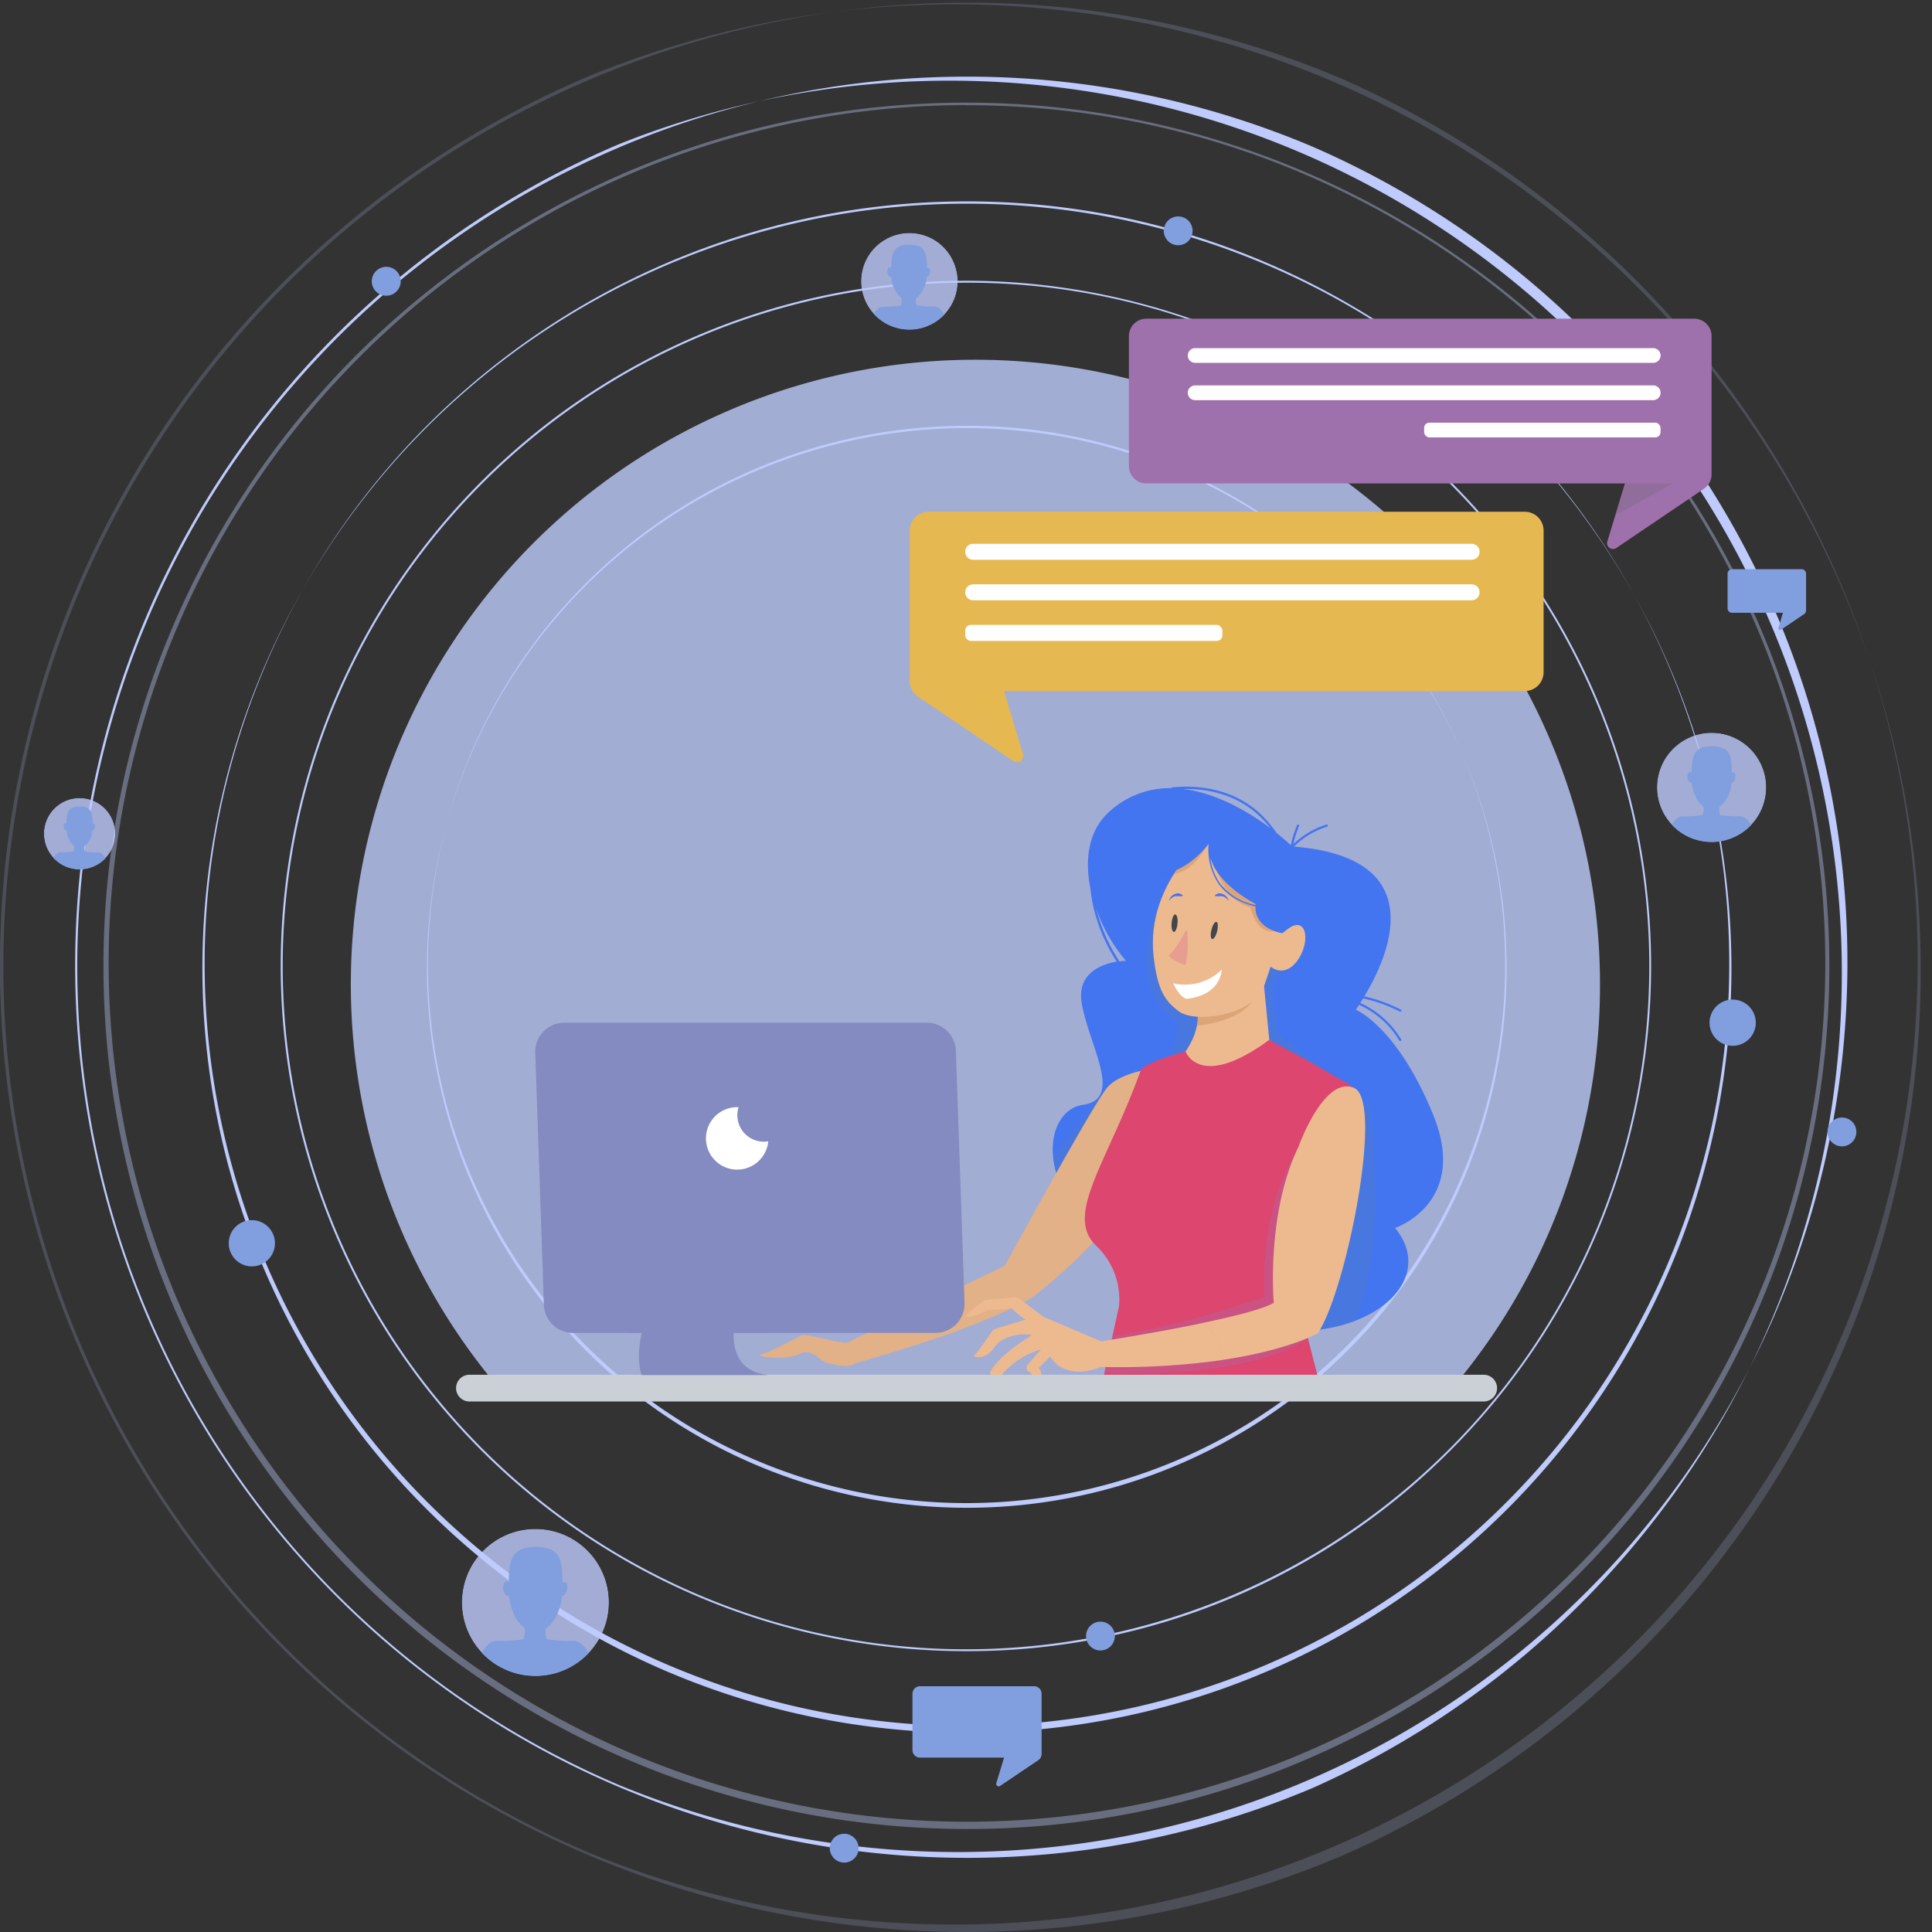 <svg xmlns="http://www.w3.org/2000/svg" xmlns:xlink="http://www.w3.org/1999/xlink" viewBox="0 0 433.06 433.06"><rect x="0" y="0" width="433.06" height="433.06" fill="#333333" stroke="none"/><defs><style>.cls-1{fill:none;}.cls-2{fill:#9f71ac;}.cls-3,.cls-40{fill:#e6b851;}.cls-23,.cls-4{fill:#4375f1;}.cls-25,.cls-5{fill:#e2b187;}.cls-6{fill:#edba8f;}.cls-7{fill:#dc466f;}.cls-36,.cls-8{fill:#838bc0;}.cls-9{isolation:isolate;}.cls-10,.cls-20{fill:#becbfc;}.cls-11{opacity:0.38;}.cls-12{opacity:0.18;}.cls-13{clip-path:url(#clip-path);}.cls-14,.cls-20{opacity:0.8;}.cls-15{fill:#4375fa;}.cls-16{fill:#819fde;}.cls-17{clip-path:url(#clip-path-2);}.cls-18{clip-path:url(#clip-path-3);}.cls-19{clip-path:url(#clip-path-4);}.cls-21{clip-path:url(#clip-path-5);}.cls-22{fill:#507cc7;opacity:0.4;}.cls-22,.cls-23,.cls-25,.cls-27,.cls-29,.cls-36,.cls-38,.cls-40{mix-blend-mode:multiply;}.cls-23{opacity:0.5;}.cls-24{clip-path:url(#clip-path-6);}.cls-25,.cls-29{opacity:0.31;}.cls-26{clip-path:url(#clip-path-7);}.cls-27{fill:#af703f;opacity:0.28;}.cls-28{clip-path:url(#clip-path-8);}.cls-29{fill:#a172ae;}.cls-30{clip-path:url(#clip-path-9);}.cls-31{fill:#43464a;}.cls-32{fill:#fff;}.cls-33{fill:#e79d90;}.cls-34{fill:#cbcfd6;}.cls-35{clip-path:url(#clip-path-10);}.cls-36{opacity:0.61;}.cls-37{clip-path:url(#clip-path-11);}.cls-38{fill:#606060;}.cls-38,.cls-40{opacity:0.22;}.cls-39{clip-path:url(#clip-path-12);}</style><clipPath id="clip-path" transform="translate(-36.94 -25.03)"><circle class="cls-1" cx="240.76" cy="88.07" r="10.83" transform="translate(99.5 302) rotate(-76.65)"/></clipPath><clipPath id="clip-path-2" transform="translate(-36.94 -25.03)"><circle class="cls-1" cx="156.95" cy="384.22" r="16.48"/></clipPath><clipPath id="clip-path-3" transform="translate(-36.94 -25.03)"><circle class="cls-1" cx="420.61" cy="201.54" r="12.24" transform="translate(154.07 584.27) rotate(-80.75)"/></clipPath><clipPath id="clip-path-4" transform="translate(-36.94 -25.03)"><circle class="cls-1" cx="54.78" cy="211.9" r="8"/></clipPath><clipPath id="clip-path-5" transform="translate(-36.94 -25.03)"><path class="cls-4" d="M358.17,274.86c-8.1-19.8-17.32-23.5-17.32-23.5s.29-.39.75-1.08a20.19,20.19,0,0,1,9,8,.25.25,0,0,0,.43-.25,20.76,20.76,0,0,0-9.2-8.2l.66-1a34.54,34.54,0,0,1,8.23,2.95c.28.14.54-.28.25-.42a34.6,34.6,0,0,0-8.21-3c5-8.25,15.79-31-15.77-33.56a18.06,18.06,0,0,1,7.41-4.46c.3-.11.17-.58-.13-.48a19,19,0,0,0-7.42,4.37,25,25,0,0,1,1.29-4.07c.12-.29-.36-.42-.48-.13a25,25,0,0,0-1.38,4.46c-.49-.46-1.61-1.48-3.22-2.76a25.2,25.2,0,0,0-2.88-3.55c-5.38-5.55-12.93-7.4-20.47-6.67a.26.26,0,0,0-.23.18,20.05,20.05,0,0,0-13.42,4.86c-5.29,4.41-6,11.18-4.69,17.69.08,1,.27,2,.37,2.7a37.88,37.88,0,0,0,5.52,13.64c-3.23.55-9.05,2.49-7.84,9.42,1.66,9.49,9.47,21.44.22,22.69s-13.71,22.42,19,42.2,63.89,1.05,51-14.62C349.7,300.3,366.28,294.65,358.17,274.86Zm-75.54-46.24a35.14,35.14,0,0,0,6.71,11.78,14.38,14.38,0,0,0-1.5.13A39.92,39.92,0,0,1,282.63,228.62Zm37.44-19.86a23.9,23.9,0,0,1,1.65,1.93c-4.56-3.42-11.81-7.88-19.55-8.8C308.85,201.75,315.33,203.76,320.07,208.76Z"/></clipPath><clipPath id="clip-path-6" transform="translate(-36.94 -25.03)"><path class="cls-5" d="M299.89,269.56l-3-5.27s-8.62.85-11.75,4.5-23,40-23,40-8.6,4.08-15.68,7.56a11.68,11.68,0,0,1,4.95,7c6.21-2.25,14.34-5.67,17.28-7.78,0,0,19.17-14.67,21.26-24.59S299.89,269.56,299.89,269.56Z"/></clipPath><clipPath id="clip-path-7" transform="translate(-36.94 -25.03)"><path class="cls-6" d="M305.27,251.32s1.57,5.74-5.22,12.53l-3.65,6.78,7.83,8.87,7.82,2.61,16.7-19.31-7.3-4.69-2.09-21.4Z"/></clipPath><clipPath id="clip-path-8" transform="translate(-36.94 -25.03)"><path class="cls-7" d="M302.69,260.71s3.1,8.88,18.76-2.6c0,0,9.75,5.2,12.42,6.84,5.94,3.62,7.2,3,8.77,8.76l-13.89,46,4.7,18.26-50.11.09,4.44-20.31a16.58,16.58,0,0,0-5.15-13.51c-7.16-6.93,2.45-18.39,10-39.26C293.25,263.22,302.69,260.71,302.69,260.71Z"/></clipPath><clipPath id="clip-path-9" transform="translate(-36.94 -25.03)"><path class="cls-6" d="M308.14,211.82s-14.52,10.89-12.61,27.64c.88,7.66,2.61,10,5.68,12.29,3.63,2.64,15.72,1,18.88-5.1l1.67-4.94s3,2.65,5.95-1.3,2.34-10.22-2-7.27l2.67-7.91-2.61-6.94Z"/></clipPath><clipPath id="clip-path-10" transform="translate(-36.94 -25.03)"><path class="cls-8" d="M156.92,261l1.94,56.51a6.5,6.5,0,0,0,6.5,6.29h81.27a6.52,6.52,0,0,0,6.51-6.73l-1.94-56.52a6.51,6.51,0,0,0-6.5-6.28H163.43A6.5,6.5,0,0,0,156.92,261Z"/></clipPath><clipPath id="clip-path-11" transform="translate(-36.94 -25.03)"><path class="cls-2" d="M293.87,96.47H416.7a3.89,3.89,0,0,1,3.89,3.89v31a3.87,3.87,0,0,1-1.71,3.22l-19.64,13.28a1.31,1.31,0,0,1-2-1.47l3.93-13H293.87a3.89,3.89,0,0,1-3.88-3.89V100.36A3.89,3.89,0,0,1,293.87,96.47Z"/></clipPath><clipPath id="clip-path-12" transform="translate(-36.94 -25.03)"><path class="cls-3" d="M378.72,139.74H245.08a4.23,4.23,0,0,0-4.23,4.23v33.71a4.21,4.21,0,0,0,1.86,3.5l21.37,14.44a1.42,1.42,0,0,0,2.16-1.59L262,179.93H378.72a4.23,4.23,0,0,0,4.22-4.23V144A4.22,4.22,0,0,0,378.72,139.74Z"/></clipPath></defs><title>contact</title><g class="cls-9"><g id="OBJECTS"><path class="cls-10" d="M253.47,395.14a153.59,153.59,0,1,1,108.6-45A152.58,152.58,0,0,1,253.47,395.14Zm0-306.74a153.16,153.16,0,1,0,108.3,44.86A152.15,152.15,0,0,0,253.47,88.4Z" transform="translate(-36.94 -25.03)"/><path class="cls-10" d="M253.47,413.43a171.37,171.37,0,1,1,66.9-13.51A170.85,170.85,0,0,1,253.47,413.43Zm0-343.26a170.87,170.87,0,1,0,66.71,13.47A170.25,170.25,0,0,0,253.47,70.17Z" transform="translate(-36.94 -25.03)"/><path class="cls-10" d="M253.47,363a121,121,0,1,1,47.27-9.54A120.73,120.73,0,0,1,253.47,363Zm0-242.53A120.74,120.74,0,1,0,300.61,130,120.26,120.26,0,0,0,253.47,120.46Z" transform="translate(-36.94 -25.03)"/><g class="cls-11"><path class="cls-10" d="M253.47,435A193.52,193.52,0,0,1,178.16,63.29,193.52,193.52,0,0,1,328.78,419.83,192.23,192.23,0,0,1,253.47,435Zm0-386.41a192.39,192.39,0,1,0,75.1,15.17A191.75,191.75,0,0,0,253.47,48.62Z" transform="translate(-36.94 -25.03)"/></g><g class="cls-12"><path class="cls-10" d="M253.47,458.09A216.59,216.59,0,0,1,169.19,42a216.59,216.59,0,0,1,168.56,399A215.17,215.17,0,0,1,253.47,458.09Zm0-432.46a216,216,0,0,0-84.05,414.88A216,216,0,0,0,337.52,42.6,214.57,214.57,0,0,0,253.47,25.63Z" transform="translate(-36.94 -25.03)"/></g><path class="cls-10" d="M253.47,441.47A200,200,0,0,1,175.66,57.36a200,200,0,0,1,155.62,368.4A198.69,198.69,0,0,1,253.47,441.47Zm0-399.26a199.4,199.4,0,0,0-77.6,383A199.4,199.4,0,0,0,331.07,57.87,198.23,198.23,0,0,0,253.47,42.21Z" transform="translate(-36.94 -25.03)"/><g class="cls-13"><g class="cls-14"><circle class="cls-10" cx="240.76" cy="88.07" r="14.63" transform="translate(63.84 277.81) rotate(-77)"/></g><path class="cls-15" d="M240.76,102.57h0Z" transform="translate(-36.94 -25.03)"/><path class="cls-16" d="M249.27,98.19c-.13-2.77-1.81-4.58-3-4.45a23,23,0,0,1-3.87-.26,3.32,3.32,0,0,1-.17-1.56,6.43,6.43,0,0,0,2.41-4.78,1.2,1.2,0,0,0,.72-.86c.17-.57,0-1.11-.29-1.21a.42.42,0,0,0-.37.07c0-3-.08-5.26-4-5.26-3.67,0-3.94,2.25-4,5.19a.48.48,0,0,0-.34-.11c-.34,0-.56.55-.49,1.14s.41,1,.75,1a.42.42,0,0,0,.12,0,6.66,6.66,0,0,0,2.27,4.76,3.24,3.24,0,0,1-.16,1.66,22.88,22.88,0,0,1-3.86.26c-1.16-.13-2.84,1.68-3,4.45s7.78,4.22,8.57,4.37C241.48,102.41,249.39,100.82,249.27,98.19Z" transform="translate(-36.94 -25.03)"/></g><g class="cls-17"><g class="cls-14"><circle class="cls-10" cx="120.01" cy="359.19" r="22.27"/></g><path class="cls-15" d="M157,406.29l-.1,0-.1,0Z" transform="translate(-36.94 -25.03)"/><path class="cls-16" d="M169.9,399.62c-.2-4.22-2.75-7-4.51-6.77a34.94,34.94,0,0,1-5.89-.39,4.87,4.87,0,0,1-.26-2.38c1.91-1.23,3.33-4,3.66-7.28a1.76,1.76,0,0,0,1.1-1.3c.26-.87.06-1.69-.44-1.85a.71.71,0,0,0-.57.11c0-4.54-.12-8-6-8-5.59,0-6,3.42-6,7.91a.7.7,0,0,0-.51-.18c-.52.06-.86.84-.75,1.74s.62,1.58,1.14,1.51a.45.45,0,0,0,.19-.05c.3,3.23,1.63,5.93,3.45,7.24a5,5,0,0,1-.25,2.53,34.89,34.89,0,0,1-5.88.39c-1.77-.2-4.32,2.55-4.51,6.77-.19,4,11.84,6.42,13,6.65C158.06,406,170.08,403.63,169.9,399.62Z" transform="translate(-36.94 -25.03)"/></g><g class="cls-18"><g class="cls-14"><circle class="cls-10" cx="420.61" cy="201.54" r="16.54" transform="translate(110.56 554.59) rotate(-79.76)"/></g><path class="cls-15" d="M420.61,217.93h0Z" transform="translate(-36.94 -25.03)"/><path class="cls-16" d="M430.23,213c-.14-3.14-2-5.18-3.35-5a26.89,26.89,0,0,1-4.37-.29,3.55,3.55,0,0,1-.19-1.77,7.3,7.3,0,0,0,2.72-5.4,1.35,1.35,0,0,0,.81-1c.19-.65,0-1.26-.32-1.37a.56.56,0,0,0-.43.07c0-3.36-.09-5.94-4.48-5.94-4.15,0-4.46,2.54-4.48,5.87a.57.57,0,0,0-.38-.13c-.39,0-.64.63-.56,1.3s.46,1.17.85,1.12a.33.33,0,0,0,.14,0,7.54,7.54,0,0,0,2.57,5.38,3.76,3.76,0,0,1-.19,1.88,26.89,26.89,0,0,1-4.37.29c-1.31-.15-3.2,1.89-3.35,5-.14,3,8.8,4.77,9.69,4.94C421.44,217.75,430.37,216,430.23,213Z" transform="translate(-36.94 -25.03)"/></g><path class="cls-16" d="M98.57,303.71a5.18,5.18,0,1,1-5.18-5.18A5.18,5.18,0,0,1,98.57,303.71Z" transform="translate(-36.94 -25.03)"/><path class="cls-16" d="M430.5,254.27a5.18,5.18,0,1,1-5.18-5.18A5.18,5.18,0,0,1,430.5,254.27Z" transform="translate(-36.94 -25.03)"/><path class="cls-16" d="M303.55,78.79a3.23,3.23,0,1,1-.51-4.55A3.23,3.23,0,0,1,303.55,78.79Z" transform="translate(-36.94 -25.03)"/><path class="cls-16" d="M286.79,391.2a3.23,3.23,0,1,1-3.73-2.63A3.24,3.24,0,0,1,286.79,391.2Z" transform="translate(-36.94 -25.03)"/><path class="cls-16" d="M229.35,438.76a3.23,3.23,0,1,1-3.74-2.64A3.23,3.23,0,0,1,229.35,438.76Z" transform="translate(-36.94 -25.03)"/><path class="cls-16" d="M453,278.21a3.23,3.23,0,1,1-3.73-2.64A3.22,3.22,0,0,1,453,278.21Z" transform="translate(-36.94 -25.03)"/><path class="cls-16" d="M126.71,87.52A3.24,3.24,0,1,1,123,84.88,3.23,3.23,0,0,1,126.71,87.52Z" transform="translate(-36.94 -25.03)"/><g class="cls-19"><g class="cls-14"><circle class="cls-10" cx="17.84" cy="186.87" r="10.82"/></g><path class="cls-15" d="M54.78,222.61h0Z" transform="translate(-36.94 -25.03)"/><path class="cls-16" d="M61.07,219.38c-.1-2-1.33-3.39-2.19-3.29A17.76,17.76,0,0,1,56,215.9a2.33,2.33,0,0,1-.13-1.16,4.75,4.75,0,0,0,1.78-3.53.85.85,0,0,0,.53-.64c.13-.42,0-.82-.21-.89a.33.33,0,0,0-.28,0c0-2.2-.06-3.89-2.93-3.89-2.71,0-2.91,1.66-2.92,3.84a.36.36,0,0,0-.25-.08c-.26,0-.42.41-.37.84s.3.77.56.74l.09,0a4.9,4.9,0,0,0,1.68,3.52,2.62,2.62,0,0,1-.12,1.23,17.76,17.76,0,0,1-2.86.19c-.86-.1-2.1,1.24-2.19,3.29s5.75,3.11,6.33,3.23C55.32,222.49,61.16,221.32,61.07,219.38Z" transform="translate(-36.94 -25.03)"/></g><path class="cls-20" d="M395.58,245.77a140,140,0,1,0-248.1,88.86H363.75A139.36,139.36,0,0,0,395.58,245.77Z" transform="translate(-36.94 -25.03)"/><path class="cls-4" d="M358.17,274.86c-8.1-19.8-17.32-23.5-17.32-23.5s.29-.39.75-1.08a20.19,20.19,0,0,1,9,8,.25.25,0,0,0,.43-.25,20.76,20.76,0,0,0-9.2-8.2l.66-1a34.54,34.54,0,0,1,8.23,2.95c.28.14.54-.28.25-.42a34.6,34.6,0,0,0-8.21-3c5-8.25,15.79-31-15.77-33.56a18.06,18.06,0,0,1,7.41-4.46c.3-.11.17-.58-.13-.48a19,19,0,0,0-7.42,4.37,25,25,0,0,1,1.29-4.07c.12-.29-.36-.42-.48-.13a25,25,0,0,0-1.38,4.46c-.49-.46-1.61-1.48-3.22-2.76a25.2,25.2,0,0,0-2.88-3.55c-5.38-5.55-12.93-7.4-20.47-6.67a.26.26,0,0,0-.23.18,20.05,20.05,0,0,0-13.42,4.86c-5.29,4.41-6,11.18-4.69,17.69.08,1,.27,2,.37,2.7a37.88,37.88,0,0,0,5.52,13.64c-3.23.55-9.05,2.49-7.84,9.42,1.66,9.49,9.47,21.44.22,22.69s-13.71,22.42,19,42.2,63.89,1.05,51-14.62C349.7,300.3,366.28,294.65,358.17,274.86Zm-75.54-46.24a35.14,35.14,0,0,0,6.71,11.78,14.38,14.38,0,0,0-1.5.13A39.92,39.92,0,0,1,282.63,228.62Zm37.44-19.86a23.9,23.9,0,0,1,1.65,1.93c-4.56-3.42-11.81-7.88-19.55-8.8C308.85,201.75,315.33,203.76,320.07,208.76Z" transform="translate(-36.94 -25.03)"/><g class="cls-21"><path class="cls-22" d="M326.84,241.38s-3.58,1.82-4.38,3.45.86,11.87.86,11.87l20.78,16.49s5.61,42.9-8.25,54.45-65-40.59-65-40.59l14.52-18.48,13.53-4.28,2.31-9.9s-14.51-6.88-2.8-30.5h0l28.43,17.49" transform="translate(-36.94 -25.03)"/><path class="cls-23" d="M300.55,220.06l-7.26-1.31s2.64,4,9.9,2.31-2.64-1-2.64-1" transform="translate(-36.94 -25.03)"/></g><path class="cls-5" d="M299.89,269.56l-3-5.27s-8.62.85-11.75,4.5-23,40-23,40-8.6,4.08-15.68,7.56a11.68,11.68,0,0,1,4.95,7c6.21-2.25,14.34-5.67,17.28-7.78,0,0,19.17-14.67,21.26-24.59S299.89,269.56,299.89,269.56Z" transform="translate(-36.94 -25.03)"/><g class="cls-24"><path class="cls-25" d="M281.08,306.19s-7.92-6.27,4.29-22.44c11.13-14.74,9.24,4.62,9.24,4.62l-8.13,17.7Z" transform="translate(-36.94 -25.03)"/></g><path class="cls-5" d="M246.5,316.34l-19.5,9.6c-1,.52-9.39-2.09-10.44-1.56s-6.78,3.65-8.87,4.17,5.22,1.57,8.35,0,4.18,1.57,6.79,2.09,4.17,1,5.74,0c0,0,12-3.34,22.88-7.26A11.68,11.68,0,0,0,246.5,316.34Z" transform="translate(-36.94 -25.03)"/><path class="cls-6" d="M305.27,251.32s1.57,5.74-5.22,12.53l-3.65,6.78,7.83,8.87,7.82,2.61,16.7-19.31-7.3-4.69-2.09-21.4Z" transform="translate(-36.94 -25.03)"/><g class="cls-26"><path class="cls-27" d="M304.18,255.05s14.52-.66,14.85-9.57S302.53,251.42,304.18,255.05Z" transform="translate(-36.94 -25.03)"/></g><path class="cls-7" d="M302.69,260.71s3.1,8.88,18.76-2.6c0,0,9.75,5.2,12.42,6.84,5.94,3.62,7.2,3,8.77,8.76l-13.89,46,4.7,18.26-50.11.09,4.44-20.31a16.58,16.58,0,0,0-5.15-13.51c-7.16-6.93,2.45-18.39,10-39.26C293.25,263.22,302.69,260.71,302.69,260.71Z" transform="translate(-36.94 -25.03)"/><g class="cls-28"><path class="cls-29" d="M328.26,282.1s-8.9,11.55-7.91,33.66c0,0-27.48,9.46-39.15,8.85s1.53,8,1.53,8,33,2.5,48.17-8-2.64-42.5-2.64-42.5" transform="translate(-36.94 -25.03)"/></g><path class="cls-6" d="M283.75,325.7l-12.92-5.5-5.39-4.05a1.72,1.72,0,0,0-1.18-.33l-6.22.56a1.51,1.51,0,0,0-.7.27c-1.08.83-4.61,3.55-3.73,3.55a9.94,9.94,0,0,0,4.7-1.56s4.69,0,5.22-.53a19.44,19.44,0,0,0,3.13,2.61c1,.53.52,0,.52,0l-7,2.13a1.63,1.63,0,0,0-.88.64c-.88,1.28-3.29,4.74-4.13,5.58,0,0,2.61,1.05,4.69-2.08s7.83-3.14,8.35-2.61c0,0-7.3,4.17-9.39,8.34,0,0,1,2.57,2.61.53a17.79,17.79,0,0,1,8.87-5.74l-3,3.39a1,1,0,0,0,.1,1.45l2.87,2.46s.52-2.09-.52-3.13l2.61-2.61s2.88,5.74,11.35,2.35Z" transform="translate(-36.94 -25.03)"/><path class="cls-6" d="M306.52,321.59c-11.14,2.33-23.65,4.25-23.65,4.25l.22,5.57a165.65,165.65,0,0,0,27.85-1.53A10.53,10.53,0,0,0,306.52,321.59Z" transform="translate(-36.94 -25.03)"/><path class="cls-6" d="M340.47,268.9C333.73,266,328,282.06,328,282.06c-7.31,15.13-5.54,35-5.54,35-2.43,1.42-8.93,3.05-16,4.52a10.53,10.53,0,0,1,4.42,8.29c15-2.23,21.46-6,21.46-6C338.67,314.46,347.22,271.83,340.47,268.9Z" transform="translate(-36.94 -25.03)"/><path class="cls-6" d="M308.14,211.82s-14.52,10.89-12.61,27.64c.88,7.66,2.61,10,5.68,12.29,3.63,2.64,15.72,1,18.88-5.1l1.67-4.94s3,2.65,5.95-1.3,2.34-10.22-2-7.27l2.67-7.91-2.61-6.94Z" transform="translate(-36.94 -25.03)"/><g class="cls-30"><path class="cls-27" d="M297.73,220.81s5.46,2.23,10.41-7.34c0,0,1.32,15.51,11.55,15.18l-3-2.64s1.17,10.89,8,6.93-14-24.75-14-24.75l-13.88,4.95.83,7.67" transform="translate(-36.94 -25.03)"/></g><path class="cls-4" d="M328.26,219.08l-10.55-5.28-14.85-3.63s-18.15,6.27-9.9,9.9c7.24,3.19,13.46-4,14.88-5.86A14,14,0,0,0,310,223c1.78,2.59,4.59,4.33,8.36,5.21-.18,5.12,6,6,6,6l2.63-2,5.28-1.65Zm-18,3.73a12.22,12.22,0,0,1-2-5.52c1.61,6.11,10.13,10.37,10.13,10.37a1.8,1.8,0,0,0,0,.22A13,13,0,0,1,310.24,222.81Z" transform="translate(-36.94 -25.03)"/><path class="cls-31" d="M309.77,233.76c-.27,1.06-.77,1.85-1.12,1.76s-.43-1-.16-2.08.76-1.85,1.12-1.76S310,232.7,309.77,233.76Z" transform="translate(-36.94 -25.03)"/><path class="cls-31" d="M300.88,232c-.09,1.09-.46,1.95-.82,1.92s-.59-.93-.5-2,.46-2,.82-1.92S301,230.91,300.88,232Z" transform="translate(-36.94 -25.03)"/><path class="cls-32" d="M299.89,245.43a11.7,11.7,0,0,0,10.89-3.05s0,5.66-7.84,6.53C302.94,248.91,301.63,248.91,299.89,245.43Z" transform="translate(-36.94 -25.03)"/><path class="cls-4" d="M299,226.86a2.27,2.27,0,0,1,.43-.83,2.23,2.23,0,0,1,.8-.58,1.73,1.73,0,0,1,1-.16,2,2,0,0,1,.46.18,1.48,1.48,0,0,1,.39.32l0,.06a1.74,1.74,0,0,1-.48.07,3,3,0,0,1-.41,0h-.39a1.7,1.7,0,0,0-.39,0,2,2,0,0,0-.73.32,2.32,2.32,0,0,0-.6.61Z" transform="translate(-36.94 -25.03)"/><path class="cls-4" d="M312.31,226.86a2,2,0,0,0-.43-.83,2.15,2.15,0,0,0-.8-.58,1.71,1.71,0,0,0-1-.16,1.91,1.91,0,0,0-.47.18,1.44,1.44,0,0,0-.38.32l0,.06a1.67,1.67,0,0,0,.47.07,3.29,3.29,0,0,0,.42,0h.38a1.7,1.7,0,0,1,.39,0,1.83,1.83,0,0,1,.73.32,2.05,2.05,0,0,1,.6.61Z" transform="translate(-36.94 -25.03)"/><path class="cls-33" d="M302.6,241.38s-4.51-1.73-3.47-2.43c.83-.55,2.74-3.5,3.5-5.22a.23.23,0,0,1,.43.07C303.2,235.58,303.36,239.12,302.6,241.38Z" transform="translate(-36.94 -25.03)"/><path class="cls-34" d="M369.51,339.18H142.17a3,3,0,0,1-3-3h0a3,3,0,0,1,3-3H369.51a3,3,0,0,1,3,3h0A3,3,0,0,1,369.51,339.18Z" transform="translate(-36.94 -25.03)"/><path class="cls-8" d="M156.92,261l1.94,56.51a6.5,6.5,0,0,0,6.5,6.29h81.27a6.52,6.52,0,0,0,6.51-6.73l-1.94-56.52a6.51,6.51,0,0,0-6.5-6.28H163.43A6.5,6.5,0,0,0,156.92,261Z" transform="translate(-36.94 -25.03)"/><g class="cls-35"><path class="cls-36" d="M211.13,297.94s-6.27,24.42,0,31.35-34.64-2.64-34.64-2.64,5.61-20.13,21.11-28.71h0l7.26,4.62,6.27-4.62" transform="translate(-36.94 -25.03)"/></g><path class="cls-8" d="M197.6,297.94h13.53s-20.45,33-2.14,35.31H180.78S175.17,320.05,197.6,297.94Z" transform="translate(-36.94 -25.03)"/><path class="cls-32" d="M202.22,275a6,6,0,0,1,.28-1.8h-.28a7,7,0,1,0,6.93,7.65,5.47,5.47,0,0,1-1,.09A5.94,5.94,0,0,1,202.22,275Z" transform="translate(-36.94 -25.03)"/><path class="cls-2" d="M293.87,96.47H416.7a3.89,3.89,0,0,1,3.89,3.89v31a3.87,3.87,0,0,1-1.71,3.22l-19.64,13.28a1.31,1.31,0,0,1-2-1.47l3.93-13H293.87a3.89,3.89,0,0,1-3.88-3.89V100.36A3.89,3.89,0,0,1,293.87,96.47Z" transform="translate(-36.94 -25.03)"/><g class="cls-37"><polygon class="cls-38" points="357.89 111.99 362.24 108.37 374.94 108.37 358.62 117.44 357.89 111.99"/></g><path class="cls-32" d="M304.83,106.36H407.51a1.64,1.64,0,0,0,1.65-1.64h0a1.65,1.65,0,0,0-1.65-1.65H304.83a1.65,1.65,0,0,0-1.65,1.65h0A1.64,1.64,0,0,0,304.83,106.36Z" transform="translate(-36.94 -25.03)"/><path class="cls-32" d="M304.83,114.72H407.51a1.65,1.65,0,0,0,1.65-1.65h0a1.65,1.65,0,0,0-1.65-1.65H304.83a1.65,1.65,0,0,0-1.65,1.65h0A1.65,1.65,0,0,0,304.83,114.72Z" transform="translate(-36.94 -25.03)"/><rect class="cls-32" x="356.17" y="119.78" width="52.99" height="3.3" rx="1.17" transform="translate(728.38 217.82) rotate(180)"/><path class="cls-16" d="M243.16,403h25.57a1.69,1.69,0,0,1,1.69,1.69v13.48a1.69,1.69,0,0,1-.74,1.4l-8.55,5.77a.56.56,0,0,1-.86-.63L262,419H243.16a1.69,1.69,0,0,1-1.69-1.69V404.65A1.69,1.69,0,0,1,243.16,403Z" transform="translate(-36.94 -25.03)"/><path class="cls-16" d="M425.18,152.62h15.59a1,1,0,0,1,1,1v8.22a1,1,0,0,1-.45.85l-5.21,3.52a.35.35,0,0,1-.53-.38l1-3.44H425.18a1,1,0,0,1-1-1v-7.74A1,1,0,0,1,425.18,152.62Z" transform="translate(-36.94 -25.03)"/><path class="cls-3" d="M378.72,139.74H245.08a4.23,4.23,0,0,0-4.23,4.23v33.71a4.21,4.21,0,0,0,1.86,3.5l21.37,14.44a1.42,1.42,0,0,0,2.16-1.59L262,179.93H378.72a4.23,4.23,0,0,0,4.22-4.23V144A4.22,4.22,0,0,0,378.72,139.74Z" transform="translate(-36.94 -25.03)"/><g class="cls-39"><polygon class="cls-40" points="231.93 158.83 227.2 154.88 213.38 154.88 231.15 164.75 231.93 158.83"/></g><path class="cls-32" d="M366.8,150.5H255.08a1.79,1.79,0,0,1-1.79-1.79h0a1.79,1.79,0,0,1,1.79-1.79H366.8a1.79,1.79,0,0,1,1.79,1.79h0A1.79,1.79,0,0,1,366.8,150.5Z" transform="translate(-36.94 -25.03)"/><path class="cls-32" d="M366.8,159.59H255.08a1.79,1.79,0,0,1-1.79-1.79h0a1.79,1.79,0,0,1,1.79-1.79H366.8a1.79,1.79,0,0,1,1.79,1.79h0A1.79,1.79,0,0,1,366.8,159.59Z" transform="translate(-36.94 -25.03)"/><rect class="cls-32" x="216.35" y="140.07" width="57.65" height="3.59" rx="1.27"/></g></g></svg>